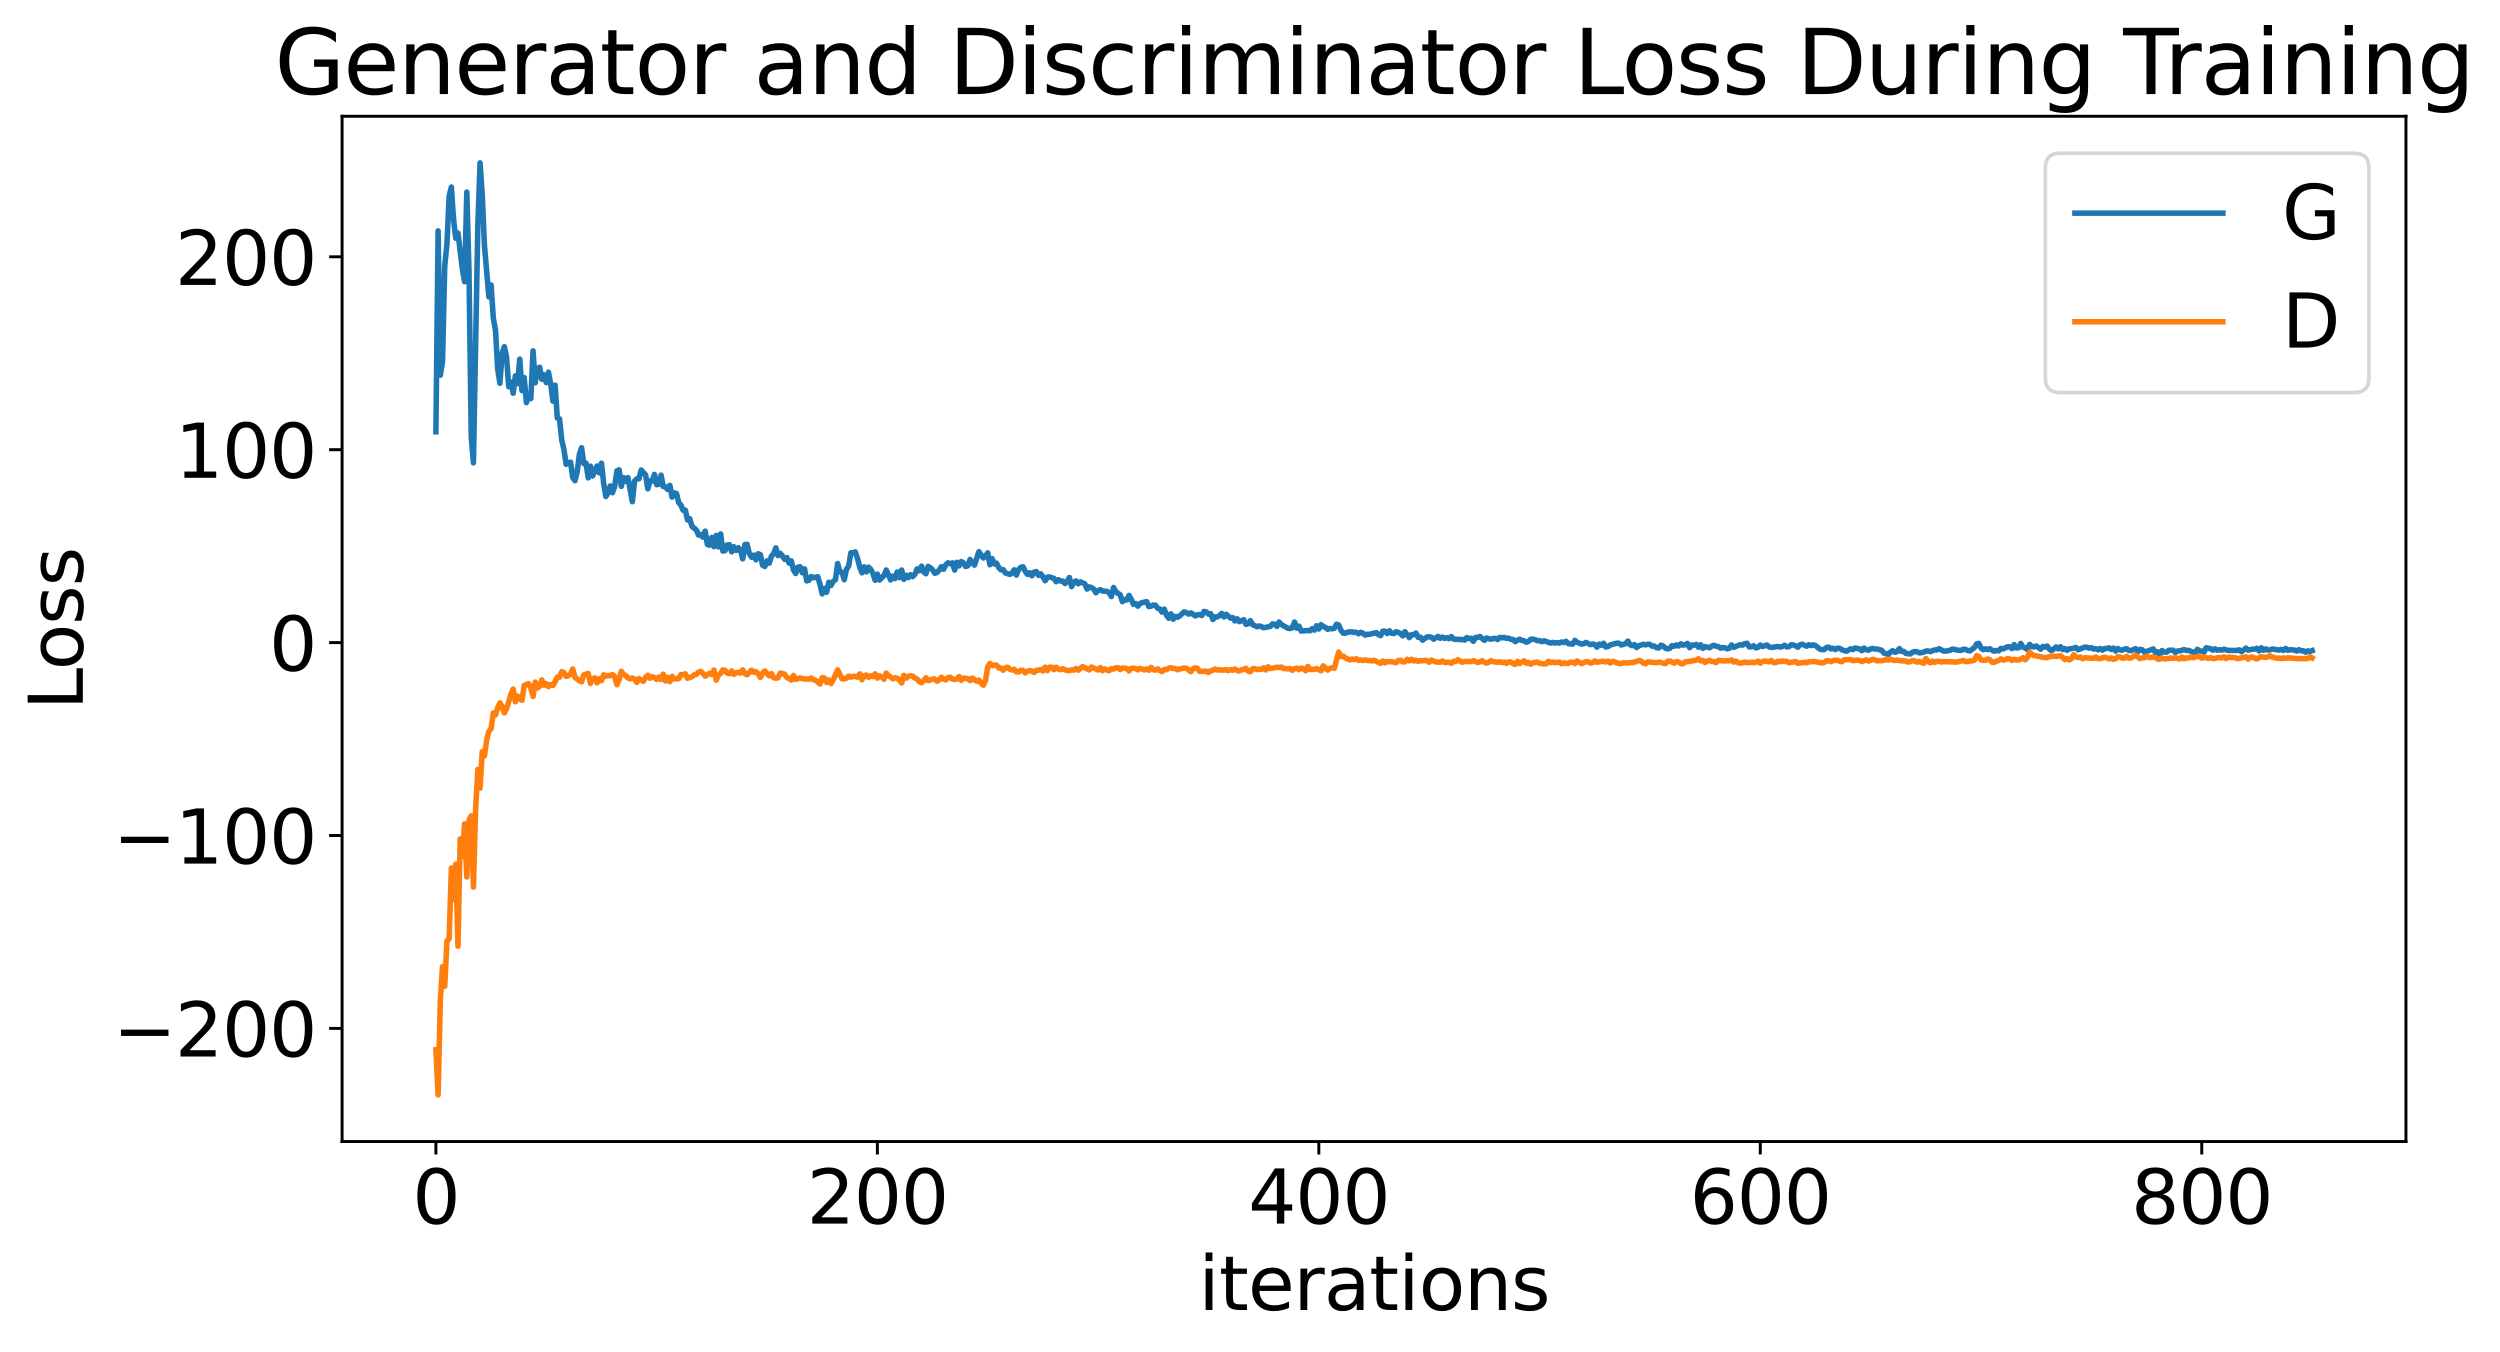 <?xml version="1.0" encoding="utf-8" standalone="no"?>
<!DOCTYPE svg PUBLIC "-//W3C//DTD SVG 1.1//EN"
  "http://www.w3.org/Graphics/SVG/1.1/DTD/svg11.dtd">
<svg xmlns:xlink="http://www.w3.org/1999/xlink" width="675.923pt" height="365.549pt" viewBox="0 0 675.923 365.549" xmlns="http://www.w3.org/2000/svg" version="1.1">
 <defs>
  <style type="text/css">*{stroke-linejoin: round; stroke-linecap: butt}</style>
 </defs>
 <g id="figure_1">
  <g id="patch_1">
   <path d="M 0 365.549 
L 675.923 365.549 
L 675.923 -0 
L 0 -0 
z
" style="fill: #ffffff"/>
  </g>
  <g id="axes_1">
   <g id="patch_2">
    <path d="M 92.491 308.636 
L 650.491 308.636 
L 650.491 31.436 
L 92.491 31.436 
z
" style="fill: #ffffff"/>
   </g>
   <g id="matplotlib.axis_1">
    <g id="xtick_1">
     <g id="line2d_1">
      <defs>
       <path id="mbbc2bc577b" d="M 0 0 
L 0 3.5 
" style="stroke: #000000; stroke-width: 0.8"/>
      </defs>
      <g>
       <use xlink:href="#mbbc2bc577b" x="117.854" y="308.636" style="stroke: #000000; stroke-width: 0.8"/>
      </g>
     </g>
     <g id="text_1">
      <!-- 0 -->
      <g transform="translate(111.492 330.833) scale(0.2 -0.2)">
       <defs>
        <path id="DejaVuSans-30" d="M 2034 4250 
Q 1547 4250 1301 3770 
Q 1056 3291 1056 2328 
Q 1056 1369 1301 889 
Q 1547 409 2034 409 
Q 2525 409 2770 889 
Q 3016 1369 3016 2328 
Q 3016 3291 2770 3770 
Q 2525 4250 2034 4250 
z
M 2034 4750 
Q 2819 4750 3233 4129 
Q 3647 3509 3647 2328 
Q 3647 1150 3233 529 
Q 2819 -91 2034 -91 
Q 1250 -91 836 529 
Q 422 1150 422 2328 
Q 422 3509 836 4129 
Q 1250 4750 2034 4750 
z
" transform="scale(0.016)"/>
       </defs>
       <use xlink:href="#DejaVuSans-30"/>
      </g>
     </g>
    </g>
    <g id="xtick_2">
     <g id="line2d_2">
      <g>
       <use xlink:href="#mbbc2bc577b" x="237.213" y="308.636" style="stroke: #000000; stroke-width: 0.8"/>
      </g>
     </g>
     <g id="text_2">
      <!-- 200 -->
      <g transform="translate(218.125 330.833) scale(0.2 -0.2)">
       <defs>
        <path id="DejaVuSans-32" d="M 1228 531 
L 3431 531 
L 3431 0 
L 469 0 
L 469 531 
Q 828 903 1448 1529 
Q 2069 2156 2228 2338 
Q 2531 2678 2651 2914 
Q 2772 3150 2772 3378 
Q 2772 3750 2511 3984 
Q 2250 4219 1831 4219 
Q 1534 4219 1204 4116 
Q 875 4013 500 3803 
L 500 4441 
Q 881 4594 1212 4672 
Q 1544 4750 1819 4750 
Q 2544 4750 2975 4387 
Q 3406 4025 3406 3419 
Q 3406 3131 3298 2873 
Q 3191 2616 2906 2266 
Q 2828 2175 2409 1742 
Q 1991 1309 1228 531 
z
" transform="scale(0.016)"/>
       </defs>
       <use xlink:href="#DejaVuSans-32"/>
       <use xlink:href="#DejaVuSans-30" x="63.623"/>
       <use xlink:href="#DejaVuSans-30" x="127.246"/>
      </g>
     </g>
    </g>
    <g id="xtick_3">
     <g id="line2d_3">
      <g>
       <use xlink:href="#mbbc2bc577b" x="356.571" y="308.636" style="stroke: #000000; stroke-width: 0.8"/>
      </g>
     </g>
     <g id="text_3">
      <!-- 400 -->
      <g transform="translate(337.483 330.833) scale(0.2 -0.2)">
       <defs>
        <path id="DejaVuSans-34" d="M 2419 4116 
L 825 1625 
L 2419 1625 
L 2419 4116 
z
M 2253 4666 
L 3047 4666 
L 3047 1625 
L 3713 1625 
L 3713 1100 
L 3047 1100 
L 3047 0 
L 2419 0 
L 2419 1100 
L 313 1100 
L 313 1709 
L 2253 4666 
z
" transform="scale(0.016)"/>
       </defs>
       <use xlink:href="#DejaVuSans-34"/>
       <use xlink:href="#DejaVuSans-30" x="63.623"/>
       <use xlink:href="#DejaVuSans-30" x="127.246"/>
      </g>
     </g>
    </g>
    <g id="xtick_4">
     <g id="line2d_4">
      <g>
       <use xlink:href="#mbbc2bc577b" x="475.929" y="308.636" style="stroke: #000000; stroke-width: 0.8"/>
      </g>
     </g>
     <g id="text_4">
      <!-- 600 -->
      <g transform="translate(456.842 330.833) scale(0.2 -0.2)">
       <defs>
        <path id="DejaVuSans-36" d="M 2113 2584 
Q 1688 2584 1439 2293 
Q 1191 2003 1191 1497 
Q 1191 994 1439 701 
Q 1688 409 2113 409 
Q 2538 409 2786 701 
Q 3034 994 3034 1497 
Q 3034 2003 2786 2293 
Q 2538 2584 2113 2584 
z
M 3366 4563 
L 3366 3988 
Q 3128 4100 2886 4159 
Q 2644 4219 2406 4219 
Q 1781 4219 1451 3797 
Q 1122 3375 1075 2522 
Q 1259 2794 1537 2939 
Q 1816 3084 2150 3084 
Q 2853 3084 3261 2657 
Q 3669 2231 3669 1497 
Q 3669 778 3244 343 
Q 2819 -91 2113 -91 
Q 1303 -91 875 529 
Q 447 1150 447 2328 
Q 447 3434 972 4092 
Q 1497 4750 2381 4750 
Q 2619 4750 2861 4703 
Q 3103 4656 3366 4563 
z
" transform="scale(0.016)"/>
       </defs>
       <use xlink:href="#DejaVuSans-36"/>
       <use xlink:href="#DejaVuSans-30" x="63.623"/>
       <use xlink:href="#DejaVuSans-30" x="127.246"/>
      </g>
     </g>
    </g>
    <g id="xtick_5">
     <g id="line2d_5">
      <g>
       <use xlink:href="#mbbc2bc577b" x="595.287" y="308.636" style="stroke: #000000; stroke-width: 0.8"/>
      </g>
     </g>
     <g id="text_5">
      <!-- 800 -->
      <g transform="translate(576.2 330.833) scale(0.2 -0.2)">
       <defs>
        <path id="DejaVuSans-38" d="M 2034 2216 
Q 1584 2216 1326 1975 
Q 1069 1734 1069 1313 
Q 1069 891 1326 650 
Q 1584 409 2034 409 
Q 2484 409 2743 651 
Q 3003 894 3003 1313 
Q 3003 1734 2745 1975 
Q 2488 2216 2034 2216 
z
M 1403 2484 
Q 997 2584 770 2862 
Q 544 3141 544 3541 
Q 544 4100 942 4425 
Q 1341 4750 2034 4750 
Q 2731 4750 3128 4425 
Q 3525 4100 3525 3541 
Q 3525 3141 3298 2862 
Q 3072 2584 2669 2484 
Q 3125 2378 3379 2068 
Q 3634 1759 3634 1313 
Q 3634 634 3220 271 
Q 2806 -91 2034 -91 
Q 1263 -91 848 271 
Q 434 634 434 1313 
Q 434 1759 690 2068 
Q 947 2378 1403 2484 
z
M 1172 3481 
Q 1172 3119 1398 2916 
Q 1625 2713 2034 2713 
Q 2441 2713 2670 2916 
Q 2900 3119 2900 3481 
Q 2900 3844 2670 4047 
Q 2441 4250 2034 4250 
Q 1625 4250 1398 4047 
Q 1172 3844 1172 3481 
z
" transform="scale(0.016)"/>
       </defs>
       <use xlink:href="#DejaVuSans-38"/>
       <use xlink:href="#DejaVuSans-30" x="63.623"/>
       <use xlink:href="#DejaVuSans-30" x="127.246"/>
      </g>
     </g>
    </g>
    <g id="text_6">
     <!-- iterations -->
     <g transform="translate(324.036 354.189) scale(0.2 -0.2)">
      <defs>
       <path id="DejaVuSans-69" d="M 603 3500 
L 1178 3500 
L 1178 0 
L 603 0 
L 603 3500 
z
M 603 4863 
L 1178 4863 
L 1178 4134 
L 603 4134 
L 603 4863 
z
" transform="scale(0.016)"/>
       <path id="DejaVuSans-74" d="M 1172 4494 
L 1172 3500 
L 2356 3500 
L 2356 3053 
L 1172 3053 
L 1172 1153 
Q 1172 725 1289 603 
Q 1406 481 1766 481 
L 2356 481 
L 2356 0 
L 1766 0 
Q 1100 0 847 248 
Q 594 497 594 1153 
L 594 3053 
L 172 3053 
L 172 3500 
L 594 3500 
L 594 4494 
L 1172 4494 
z
" transform="scale(0.016)"/>
       <path id="DejaVuSans-65" d="M 3597 1894 
L 3597 1613 
L 953 1613 
Q 991 1019 1311 708 
Q 1631 397 2203 397 
Q 2534 397 2845 478 
Q 3156 559 3463 722 
L 3463 178 
Q 3153 47 2828 -22 
Q 2503 -91 2169 -91 
Q 1331 -91 842 396 
Q 353 884 353 1716 
Q 353 2575 817 3079 
Q 1281 3584 2069 3584 
Q 2775 3584 3186 3129 
Q 3597 2675 3597 1894 
z
M 3022 2063 
Q 3016 2534 2758 2815 
Q 2500 3097 2075 3097 
Q 1594 3097 1305 2825 
Q 1016 2553 972 2059 
L 3022 2063 
z
" transform="scale(0.016)"/>
       <path id="DejaVuSans-72" d="M 2631 2963 
Q 2534 3019 2420 3045 
Q 2306 3072 2169 3072 
Q 1681 3072 1420 2755 
Q 1159 2438 1159 1844 
L 1159 0 
L 581 0 
L 581 3500 
L 1159 3500 
L 1159 2956 
Q 1341 3275 1631 3429 
Q 1922 3584 2338 3584 
Q 2397 3584 2469 3576 
Q 2541 3569 2628 3553 
L 2631 2963 
z
" transform="scale(0.016)"/>
       <path id="DejaVuSans-61" d="M 2194 1759 
Q 1497 1759 1228 1600 
Q 959 1441 959 1056 
Q 959 750 1161 570 
Q 1363 391 1709 391 
Q 2188 391 2477 730 
Q 2766 1069 2766 1631 
L 2766 1759 
L 2194 1759 
z
M 3341 1997 
L 3341 0 
L 2766 0 
L 2766 531 
Q 2569 213 2275 61 
Q 1981 -91 1556 -91 
Q 1019 -91 701 211 
Q 384 513 384 1019 
Q 384 1609 779 1909 
Q 1175 2209 1959 2209 
L 2766 2209 
L 2766 2266 
Q 2766 2663 2505 2880 
Q 2244 3097 1772 3097 
Q 1472 3097 1187 3025 
Q 903 2953 641 2809 
L 641 3341 
Q 956 3463 1253 3523 
Q 1550 3584 1831 3584 
Q 2591 3584 2966 3190 
Q 3341 2797 3341 1997 
z
" transform="scale(0.016)"/>
       <path id="DejaVuSans-6f" d="M 1959 3097 
Q 1497 3097 1228 2736 
Q 959 2375 959 1747 
Q 959 1119 1226 758 
Q 1494 397 1959 397 
Q 2419 397 2687 759 
Q 2956 1122 2956 1747 
Q 2956 2369 2687 2733 
Q 2419 3097 1959 3097 
z
M 1959 3584 
Q 2709 3584 3137 3096 
Q 3566 2609 3566 1747 
Q 3566 888 3137 398 
Q 2709 -91 1959 -91 
Q 1206 -91 779 398 
Q 353 888 353 1747 
Q 353 2609 779 3096 
Q 1206 3584 1959 3584 
z
" transform="scale(0.016)"/>
       <path id="DejaVuSans-6e" d="M 3513 2113 
L 3513 0 
L 2938 0 
L 2938 2094 
Q 2938 2591 2744 2837 
Q 2550 3084 2163 3084 
Q 1697 3084 1428 2787 
Q 1159 2491 1159 1978 
L 1159 0 
L 581 0 
L 581 3500 
L 1159 3500 
L 1159 2956 
Q 1366 3272 1645 3428 
Q 1925 3584 2291 3584 
Q 2894 3584 3203 3211 
Q 3513 2838 3513 2113 
z
" transform="scale(0.016)"/>
       <path id="DejaVuSans-73" d="M 2834 3397 
L 2834 2853 
Q 2591 2978 2328 3040 
Q 2066 3103 1784 3103 
Q 1356 3103 1142 2972 
Q 928 2841 928 2578 
Q 928 2378 1081 2264 
Q 1234 2150 1697 2047 
L 1894 2003 
Q 2506 1872 2764 1633 
Q 3022 1394 3022 966 
Q 3022 478 2636 193 
Q 2250 -91 1575 -91 
Q 1294 -91 989 -36 
Q 684 19 347 128 
L 347 722 
Q 666 556 975 473 
Q 1284 391 1588 391 
Q 1994 391 2212 530 
Q 2431 669 2431 922 
Q 2431 1156 2273 1281 
Q 2116 1406 1581 1522 
L 1381 1569 
Q 847 1681 609 1914 
Q 372 2147 372 2553 
Q 372 3047 722 3315 
Q 1072 3584 1716 3584 
Q 2034 3584 2315 3537 
Q 2597 3491 2834 3397 
z
" transform="scale(0.016)"/>
      </defs>
      <use xlink:href="#DejaVuSans-69"/>
      <use xlink:href="#DejaVuSans-74" x="27.783"/>
      <use xlink:href="#DejaVuSans-65" x="66.992"/>
      <use xlink:href="#DejaVuSans-72" x="128.516"/>
      <use xlink:href="#DejaVuSans-61" x="169.629"/>
      <use xlink:href="#DejaVuSans-74" x="230.908"/>
      <use xlink:href="#DejaVuSans-69" x="270.117"/>
      <use xlink:href="#DejaVuSans-6f" x="297.9"/>
      <use xlink:href="#DejaVuSans-6e" x="359.082"/>
      <use xlink:href="#DejaVuSans-73" x="422.461"/>
     </g>
    </g>
   </g>
   <g id="matplotlib.axis_2">
    <g id="ytick_1">
     <g id="line2d_6">
      <defs>
       <path id="m723370c60b" d="M 0 0 
L -3.5 0 
" style="stroke: #000000; stroke-width: 0.8"/>
      </defs>
      <g>
       <use xlink:href="#m723370c60b" x="92.491" y="278.05" style="stroke: #000000; stroke-width: 0.8"/>
      </g>
     </g>
     <g id="text_7">
      <!-- −200 -->
      <g transform="translate(30.556 285.649) scale(0.2 -0.2)">
       <defs>
        <path id="DejaVuSans-2212" d="M 678 2272 
L 4684 2272 
L 4684 1741 
L 678 1741 
L 678 2272 
z
" transform="scale(0.016)"/>
       </defs>
       <use xlink:href="#DejaVuSans-2212"/>
       <use xlink:href="#DejaVuSans-32" x="83.789"/>
       <use xlink:href="#DejaVuSans-30" x="147.412"/>
       <use xlink:href="#DejaVuSans-30" x="211.035"/>
      </g>
     </g>
    </g>
    <g id="ytick_2">
     <g id="line2d_7">
      <g>
       <use xlink:href="#m723370c60b" x="92.491" y="225.896" style="stroke: #000000; stroke-width: 0.8"/>
      </g>
     </g>
     <g id="text_8">
      <!-- −100 -->
      <g transform="translate(30.556 233.494) scale(0.2 -0.2)">
       <defs>
        <path id="DejaVuSans-31" d="M 794 531 
L 1825 531 
L 1825 4091 
L 703 3866 
L 703 4441 
L 1819 4666 
L 2450 4666 
L 2450 531 
L 3481 531 
L 3481 0 
L 794 0 
L 794 531 
z
" transform="scale(0.016)"/>
       </defs>
       <use xlink:href="#DejaVuSans-2212"/>
       <use xlink:href="#DejaVuSans-31" x="83.789"/>
       <use xlink:href="#DejaVuSans-30" x="147.412"/>
       <use xlink:href="#DejaVuSans-30" x="211.035"/>
      </g>
     </g>
    </g>
    <g id="ytick_3">
     <g id="line2d_8">
      <g>
       <use xlink:href="#m723370c60b" x="92.491" y="173.741" style="stroke: #000000; stroke-width: 0.8"/>
      </g>
     </g>
     <g id="text_9">
      <!-- 0 -->
      <g transform="translate(72.766 181.34) scale(0.2 -0.2)">
       <use xlink:href="#DejaVuSans-30"/>
      </g>
     </g>
    </g>
    <g id="ytick_4">
     <g id="line2d_9">
      <g>
       <use xlink:href="#m723370c60b" x="92.491" y="121.587" style="stroke: #000000; stroke-width: 0.8"/>
      </g>
     </g>
     <g id="text_10">
      <!-- 100 -->
      <g transform="translate(47.316 129.185) scale(0.2 -0.2)">
       <use xlink:href="#DejaVuSans-31"/>
       <use xlink:href="#DejaVuSans-30" x="63.623"/>
       <use xlink:href="#DejaVuSans-30" x="127.246"/>
      </g>
     </g>
    </g>
    <g id="ytick_5">
     <g id="line2d_10">
      <g>
       <use xlink:href="#m723370c60b" x="92.491" y="69.432" style="stroke: #000000; stroke-width: 0.8"/>
      </g>
     </g>
     <g id="text_11">
      <!-- 200 -->
      <g transform="translate(47.316 77.031) scale(0.2 -0.2)">
       <use xlink:href="#DejaVuSans-32"/>
       <use xlink:href="#DejaVuSans-30" x="63.623"/>
       <use xlink:href="#DejaVuSans-30" x="127.246"/>
      </g>
     </g>
    </g>
    <g id="text_12">
     <!-- Loss -->
     <g transform="translate(22.397 191.971) rotate(-90) scale(0.2 -0.2)">
      <defs>
       <path id="DejaVuSans-4c" d="M 628 4666 
L 1259 4666 
L 1259 531 
L 3531 531 
L 3531 0 
L 628 0 
L 628 4666 
z
" transform="scale(0.016)"/>
      </defs>
      <use xlink:href="#DejaVuSans-4c"/>
      <use xlink:href="#DejaVuSans-6f" x="53.963"/>
      <use xlink:href="#DejaVuSans-73" x="115.145"/>
      <use xlink:href="#DejaVuSans-73" x="167.244"/>
     </g>
    </g>
   </g>
   <g id="line2d_11">
    <path d="M 117.854 116.73 
L 118.451 62.43 
L 119.048 101.447 
L 119.645 97.742 
L 120.241 71.891 
L 120.838 66.005 
L 121.435 53.003 
L 122.032 50.573 
L 122.629 59.283 
L 123.225 64.408 
L 123.822 63.028 
L 125.016 72.759 
L 125.613 76.157 
L 126.209 51.933 
L 126.806 73.642 
L 127.403 118.042 
L 128 125.137 
L 129.193 60.942 
L 129.79 44.036 
L 130.387 52.703 
L 130.984 66.416 
L 132.177 80.272 
L 132.774 77.047 
L 133.371 85.974 
L 133.968 89.32 
L 134.564 99.782 
L 135.161 103.63 
L 135.758 95.49 
L 136.355 93.742 
L 136.952 96.556 
L 137.548 104.57 
L 138.145 103.316 
L 138.742 106.314 
L 139.339 101.623 
L 139.936 103.726 
L 140.532 97.099 
L 141.129 105.599 
L 141.726 102.09 
L 142.323 108.847 
L 142.92 107.116 
L 143.516 107.769 
L 144.113 94.855 
L 144.71 103.51 
L 145.307 99.688 
L 145.903 99.279 
L 146.5 102.538 
L 147.097 101.345 
L 147.694 103.442 
L 148.291 100.627 
L 148.887 103.779 
L 149.484 108.446 
L 150.081 104.136 
L 150.678 113.024 
L 151.275 113.257 
L 151.871 118.953 
L 152.468 121.504 
L 153.065 125.536 
L 153.662 125.084 
L 154.259 124.976 
L 154.855 129.121 
L 155.452 129.965 
L 156.049 127.601 
L 156.646 122.813 
L 157.242 121.045 
L 157.839 125.34 
L 158.436 125.222 
L 159.033 129.2 
L 159.63 126.029 
L 160.226 128.688 
L 161.42 125.986 
L 162.017 127.842 
L 162.614 125.228 
L 163.21 130.648 
L 163.807 134.24 
L 164.404 133.266 
L 165.001 131.37 
L 165.598 133.221 
L 166.194 131.531 
L 166.791 127.304 
L 167.388 127.022 
L 167.985 131.504 
L 168.582 129.12 
L 169.178 130.156 
L 169.775 129.137 
L 170.969 135.65 
L 171.565 130.074 
L 172.162 129.476 
L 172.759 129.45 
L 173.356 127.074 
L 174.549 128.405 
L 175.146 132.156 
L 175.743 129.996 
L 176.34 130.069 
L 176.937 128.265 
L 177.533 131.05 
L 178.13 130.942 
L 178.727 128.471 
L 179.324 131.531 
L 179.921 131.612 
L 180.517 132.351 
L 181.114 131.231 
L 181.711 134.408 
L 182.308 133.26 
L 182.905 133.452 
L 183.501 135.868 
L 184.098 136.568 
L 184.695 137.965 
L 185.292 137.905 
L 185.888 140.59 
L 186.485 140.248 
L 187.082 142.32 
L 188.276 143.306 
L 188.872 144.682 
L 189.469 144.52 
L 190.066 145.241 
L 190.663 143.607 
L 191.26 147.202 
L 191.856 147.402 
L 192.453 145.313 
L 193.05 147.788 
L 193.647 144.772 
L 194.244 147.865 
L 194.84 144.355 
L 195.437 149 
L 196.034 148.864 
L 196.631 147.327 
L 197.228 147.288 
L 197.824 149.193 
L 198.421 147.831 
L 199.018 148.826 
L 199.615 148.097 
L 200.211 148.745 
L 200.808 151.093 
L 201.405 147.222 
L 202.002 147.174 
L 202.599 149.684 
L 203.195 150.67 
L 203.792 150.084 
L 204.389 151.348 
L 204.986 149.722 
L 205.583 149.971 
L 206.179 152.819 
L 206.776 153.167 
L 207.373 151.635 
L 207.97 152.261 
L 208.567 150.388 
L 209.163 149.702 
L 209.76 148.135 
L 210.357 150.23 
L 210.954 149.606 
L 211.551 150.325 
L 212.147 151.227 
L 212.744 150.755 
L 213.341 152.243 
L 213.938 151.654 
L 214.534 154.12 
L 215.131 155.049 
L 215.728 153.345 
L 216.325 153.232 
L 216.922 154.848 
L 217.518 153.801 
L 218.115 157.049 
L 218.712 156.894 
L 219.309 155.884 
L 219.906 156.207 
L 221.099 155.932 
L 221.696 157.967 
L 222.293 160.584 
L 222.89 159.109 
L 223.486 160.133 
L 224.083 157.418 
L 224.68 158.295 
L 225.277 157.179 
L 225.874 156.743 
L 226.47 152.372 
L 227.067 154.609 
L 227.664 154.733 
L 228.261 156.748 
L 228.857 153.888 
L 229.454 153.043 
L 230.051 149.447 
L 230.648 149.481 
L 231.245 149.219 
L 231.841 150.998 
L 232.438 153.308 
L 233.035 154.869 
L 233.632 153.25 
L 234.229 154.622 
L 234.825 153.342 
L 235.422 153.924 
L 236.019 155.062 
L 236.616 156.884 
L 237.213 155.222 
L 237.809 156.802 
L 239.003 155.609 
L 239.6 154.116 
L 240.197 155.313 
L 240.793 156.808 
L 241.39 155.757 
L 241.987 156.419 
L 242.584 154.642 
L 243.18 156.161 
L 243.777 154.121 
L 244.374 156.646 
L 244.971 155.53 
L 245.568 156.177 
L 246.164 155.396 
L 246.761 155.886 
L 247.358 155.26 
L 247.955 153.8 
L 248.552 154.311 
L 249.148 153.059 
L 249.745 154.648 
L 250.342 155.121 
L 250.939 153.132 
L 251.536 153.484 
L 252.132 154.046 
L 252.729 154.987 
L 253.326 154.817 
L 253.923 154.119 
L 254.52 153.203 
L 255.116 153.916 
L 255.713 152.706 
L 256.31 152.167 
L 256.907 152.402 
L 257.503 152.18 
L 258.1 154.12 
L 258.697 152.017 
L 259.294 153.004 
L 259.891 151.826 
L 260.487 152.171 
L 261.084 153.166 
L 261.681 152.959 
L 262.278 151.263 
L 262.875 152.237 
L 263.471 152.79 
L 264.665 149.16 
L 265.859 150.867 
L 266.455 150.354 
L 267.052 149.479 
L 267.649 152.677 
L 268.246 151.048 
L 268.842 152.47 
L 269.439 152.266 
L 270.036 153.463 
L 270.633 154.069 
L 271.23 154.003 
L 271.826 154.911 
L 273.02 155.294 
L 273.617 154.961 
L 274.214 154.061 
L 274.81 155.471 
L 275.407 153.969 
L 276.004 153.382 
L 276.601 153.259 
L 277.198 154.501 
L 277.794 155.292 
L 278.391 154.85 
L 278.988 155.671 
L 279.585 154.673 
L 280.182 154.526 
L 280.778 155.552 
L 281.375 155.152 
L 281.972 155.936 
L 282.569 157.01 
L 283.165 156.05 
L 283.762 155.986 
L 284.956 156.386 
L 285.553 157.272 
L 286.149 156.749 
L 286.746 157.107 
L 287.343 157.119 
L 287.94 157.762 
L 288.537 157.134 
L 289.133 156.145 
L 289.73 158.607 
L 290.327 157.443 
L 290.924 157.06 
L 291.521 157.836 
L 292.117 157.316 
L 293.311 157.854 
L 293.908 159.261 
L 294.505 158.661 
L 295.101 158.87 
L 295.698 159.239 
L 296.295 160.284 
L 296.892 159.664 
L 297.488 159.434 
L 298.085 159.79 
L 299.279 159.882 
L 299.876 160.257 
L 300.472 161.29 
L 301.069 158.839 
L 301.666 159.925 
L 302.263 160.457 
L 302.86 160.777 
L 303.456 162.659 
L 304.053 162.115 
L 304.65 162.23 
L 305.247 160.983 
L 305.844 162 
L 306.44 163.379 
L 307.037 163.182 
L 307.634 163.88 
L 308.231 163.181 
L 308.828 162.929 
L 310.021 162.673 
L 310.618 164.01 
L 311.215 163.898 
L 311.811 163.588 
L 312.408 163.629 
L 313.005 164.449 
L 313.602 164.678 
L 314.199 165.504 
L 314.795 164.693 
L 315.392 166.343 
L 315.989 167.153 
L 316.586 165.966 
L 317.183 167.414 
L 317.779 166.665 
L 318.376 166.885 
L 318.973 166.511 
L 320.167 165.435 
L 320.763 165.632 
L 321.36 166.036 
L 321.957 165.705 
L 322.554 166.05 
L 323.151 166.526 
L 323.747 166.211 
L 324.344 166.17 
L 324.941 166.419 
L 325.538 165.31 
L 326.134 165.437 
L 326.731 166.031 
L 327.328 165.914 
L 327.925 167.509 
L 328.522 166.784 
L 329.118 166.803 
L 329.715 166.42 
L 330.312 165.849 
L 330.909 166.801 
L 331.506 166.075 
L 332.699 167.123 
L 333.296 167.003 
L 333.893 167.875 
L 334.49 167.313 
L 335.086 168.064 
L 336.28 167.564 
L 336.877 168.793 
L 337.474 168.643 
L 338.07 167.816 
L 338.667 168.876 
L 339.861 169.444 
L 340.457 169.245 
L 341.054 169.408 
L 341.651 169.728 
L 343.441 169.38 
L 344.038 168.683 
L 344.635 168.772 
L 345.232 169.344 
L 345.829 168.172 
L 346.425 168.854 
L 348.216 169.872 
L 348.813 169.938 
L 349.409 169.719 
L 350.006 168.183 
L 350.603 169.845 
L 351.2 169.298 
L 351.797 170.614 
L 353.587 170.481 
L 354.184 170.526 
L 354.78 169.978 
L 355.377 170.365 
L 355.974 169.182 
L 356.571 170.062 
L 357.168 168.886 
L 357.764 169.395 
L 358.361 169.663 
L 358.958 170.145 
L 359.555 169.928 
L 360.152 170.004 
L 360.748 169.875 
L 361.345 168.776 
L 361.942 168.991 
L 362.539 170.366 
L 363.136 171.177 
L 363.732 171.202 
L 364.329 170.911 
L 365.523 170.815 
L 366.12 171.005 
L 366.716 170.949 
L 367.313 171.339 
L 367.91 170.948 
L 368.507 171.198 
L 369.103 171.715 
L 369.7 171.475 
L 370.297 171.484 
L 372.087 171.037 
L 372.684 171.609 
L 373.281 171.846 
L 373.878 170.643 
L 374.475 170.671 
L 375.071 171.286 
L 375.668 170.54 
L 376.265 171.207 
L 376.862 171.295 
L 377.459 170.806 
L 378.055 170.956 
L 378.652 171.291 
L 379.249 171.915 
L 379.846 170.798 
L 381.039 172.397 
L 381.636 171.585 
L 382.233 171.605 
L 382.83 171.167 
L 383.426 172.322 
L 384.023 172.258 
L 384.62 173.086 
L 385.814 172.21 
L 386.41 172.172 
L 387.007 172.281 
L 387.604 172.822 
L 388.798 172.079 
L 389.394 172.579 
L 389.991 172.246 
L 390.588 172.598 
L 391.185 172.411 
L 391.782 172.674 
L 392.378 172.114 
L 392.975 172.761 
L 393.572 172.901 
L 394.169 172.811 
L 394.765 172.945 
L 395.362 172.885 
L 395.959 173.068 
L 396.556 172.388 
L 397.153 172.658 
L 397.749 172.571 
L 398.346 173.385 
L 398.943 172.354 
L 399.54 172.34 
L 400.137 172.085 
L 401.33 173.137 
L 401.927 172.492 
L 403.121 172.835 
L 403.717 172.63 
L 404.314 172.593 
L 404.911 172.908 
L 405.508 172.321 
L 406.105 172.453 
L 406.701 172.33 
L 407.298 172.596 
L 407.895 172.528 
L 408.492 172.861 
L 409.088 172.896 
L 409.685 173.496 
L 410.282 173.091 
L 410.879 172.827 
L 411.476 173.14 
L 412.072 173.266 
L 412.669 173.642 
L 413.266 173.417 
L 413.863 172.834 
L 414.46 172.801 
L 415.056 172.936 
L 415.653 173.232 
L 416.25 173.198 
L 416.847 173.482 
L 417.444 173.24 
L 419.234 173.864 
L 419.831 173.679 
L 420.428 173.868 
L 421.024 173.729 
L 421.621 173.863 
L 422.218 173.579 
L 422.815 173.718 
L 423.411 173.393 
L 424.008 174.005 
L 425.202 174.147 
L 425.799 173.145 
L 426.395 173.671 
L 427.589 174.145 
L 428.186 174.02 
L 428.783 173.687 
L 429.976 174.288 
L 430.573 174.129 
L 431.17 174.243 
L 431.767 174.971 
L 432.363 174.149 
L 432.96 174.472 
L 433.557 173.912 
L 434.154 174.93 
L 434.751 174.81 
L 435.347 174.38 
L 437.138 173.893 
L 437.734 173.937 
L 438.331 174.382 
L 439.525 174.032 
L 440.122 173.335 
L 440.718 174.325 
L 441.315 174.571 
L 441.912 174.284 
L 442.509 175.075 
L 443.106 174.592 
L 444.299 174.201 
L 444.896 174.357 
L 445.493 174.18 
L 446.09 174.241 
L 446.686 174.705 
L 447.283 174.679 
L 447.88 175.121 
L 448.477 175.179 
L 449.074 174.431 
L 449.67 174.649 
L 450.267 175.257 
L 450.864 175.436 
L 451.461 175.288 
L 452.057 174.562 
L 452.654 174.724 
L 453.251 174.37 
L 453.848 174.653 
L 454.445 174.068 
L 455.041 174.415 
L 455.638 174.314 
L 456.235 173.964 
L 456.832 175.091 
L 457.429 174.4 
L 458.025 174.447 
L 458.622 174.234 
L 459.219 174.976 
L 459.816 174.326 
L 460.413 175.3 
L 461.009 174.829 
L 462.203 175.128 
L 462.8 174.705 
L 463.397 174.462 
L 463.993 174.73 
L 464.59 174.813 
L 465.187 175.237 
L 465.784 175.076 
L 466.38 175.141 
L 466.977 175.424 
L 467.574 175.255 
L 468.171 174.372 
L 468.768 175.023 
L 469.961 174.5 
L 470.558 174.297 
L 471.155 174.415 
L 471.752 174.012 
L 472.348 173.923 
L 472.945 174.914 
L 473.542 174.885 
L 474.139 174.595 
L 474.736 175.164 
L 475.332 174.999 
L 475.929 174.408 
L 476.526 174.791 
L 477.72 174.398 
L 478.316 174.925 
L 478.913 175.056 
L 480.703 174.801 
L 481.3 174.937 
L 481.897 174.81 
L 482.494 174.462 
L 483.091 174.9 
L 483.687 174.84 
L 484.284 174.328 
L 484.881 174.398 
L 485.478 174.618 
L 486.075 174.995 
L 486.671 174.347 
L 487.268 174.18 
L 488.462 174.718 
L 489.059 174.316 
L 489.655 174.536 
L 490.252 174.371 
L 490.849 174.538 
L 492.042 175.518 
L 492.639 175.645 
L 493.236 175.612 
L 493.833 175.052 
L 494.43 174.975 
L 495.026 175.427 
L 495.623 175.272 
L 496.22 175.617 
L 496.817 175.248 
L 497.414 175.295 
L 498.01 175.679 
L 499.204 176.078 
L 500.398 175.413 
L 500.994 175.624 
L 501.591 175.198 
L 502.785 175.446 
L 503.382 175.928 
L 503.978 175.219 
L 504.575 175.687 
L 505.172 175.795 
L 505.769 175.437 
L 506.365 175.329 
L 506.962 175.467 
L 507.559 175.486 
L 508.753 175.826 
L 509.349 176.583 
L 510.543 176.896 
L 511.14 176.305 
L 511.737 175.912 
L 512.333 176.351 
L 512.93 176.182 
L 513.527 175.35 
L 514.124 176.114 
L 514.721 176.114 
L 515.317 176.673 
L 516.511 176.795 
L 517.108 176.325 
L 517.705 176.152 
L 518.301 176.214 
L 518.898 176.505 
L 519.495 176.473 
L 520.092 176.315 
L 520.688 176.027 
L 521.285 175.988 
L 521.882 176.178 
L 523.076 175.707 
L 523.672 175.724 
L 524.269 175.383 
L 525.463 176.011 
L 526.06 176.042 
L 527.253 175.816 
L 527.85 175.497 
L 528.447 175.554 
L 529.044 175.759 
L 530.237 175.844 
L 530.834 175.513 
L 531.431 175.602 
L 532.028 175.866 
L 532.624 175.971 
L 533.818 175.09 
L 534.415 174.098 
L 535.011 173.961 
L 535.608 175.204 
L 536.205 175.656 
L 536.802 175.423 
L 537.399 175.632 
L 537.995 175.4 
L 538.592 175.805 
L 539.189 176.052 
L 539.786 175.854 
L 540.383 175.971 
L 540.979 175.321 
L 541.576 175.442 
L 542.77 174.876 
L 543.367 174.87 
L 543.963 175.364 
L 544.56 174.282 
L 545.157 175.18 
L 545.754 175.132 
L 546.351 173.969 
L 546.947 174.975 
L 547.544 175.186 
L 548.141 175.592 
L 548.738 174.224 
L 549.334 174.801 
L 549.931 174.913 
L 550.528 174.656 
L 551.722 175.516 
L 552.318 174.805 
L 552.915 174.947 
L 553.512 174.674 
L 554.109 175.576 
L 554.706 175.911 
L 555.899 174.921 
L 556.496 175.439 
L 557.093 174.862 
L 557.69 175.643 
L 558.286 175.346 
L 558.883 175.822 
L 559.48 175.426 
L 560.674 175.266 
L 561.27 175.036 
L 561.867 175.682 
L 563.657 174.957 
L 564.254 175.009 
L 564.851 175.237 
L 565.448 175.091 
L 566.045 175.477 
L 566.641 175.388 
L 567.238 175.687 
L 567.835 175.335 
L 568.432 175.784 
L 569.029 175.347 
L 569.625 175.324 
L 570.222 175.16 
L 570.819 175.583 
L 571.416 175.229 
L 572.013 176.03 
L 572.609 175.341 
L 573.206 175.749 
L 573.803 175.76 
L 574.4 175.503 
L 574.997 175.409 
L 575.593 175.854 
L 576.19 175.921 
L 577.384 175.379 
L 577.98 176.221 
L 578.577 175.558 
L 579.174 175.672 
L 579.771 176.332 
L 581.561 175.693 
L 582.158 175.452 
L 582.755 176.452 
L 583.352 176.217 
L 583.948 176.977 
L 584.545 175.887 
L 585.142 176.257 
L 585.739 176.363 
L 586.336 175.833 
L 587.529 175.793 
L 588.126 176.41 
L 588.723 176.011 
L 589.32 175.973 
L 590.513 175.636 
L 591.11 175.868 
L 591.707 175.843 
L 592.9 176.308 
L 593.497 176.531 
L 594.094 175.556 
L 594.691 176.013 
L 595.287 176.017 
L 595.884 176.345 
L 596.481 175.14 
L 597.675 175.377 
L 598.271 175.783 
L 598.868 175.423 
L 599.465 175.801 
L 600.062 175.669 
L 600.659 175.789 
L 601.255 175.528 
L 602.449 175.858 
L 604.836 175.854 
L 605.433 175.697 
L 606.03 176.201 
L 607.223 175.238 
L 607.82 175.776 
L 609.014 175.513 
L 609.61 175.514 
L 610.207 175.285 
L 610.804 175.989 
L 611.401 175.157 
L 611.998 175.828 
L 612.594 175.453 
L 613.191 175.768 
L 613.788 175.675 
L 614.385 175.469 
L 616.175 175.773 
L 616.772 175.579 
L 617.369 175.86 
L 617.965 175.333 
L 618.562 175.83 
L 619.159 175.658 
L 620.353 175.757 
L 620.949 176.02 
L 621.546 175.659 
L 622.143 175.961 
L 622.74 175.953 
L 623.337 176.321 
L 623.933 175.985 
L 624.53 176.126 
L 625.127 175.914 
L 625.127 175.914 
" clip-path="url(#pdd12365832)" style="fill: none; stroke: #1f77b4; stroke-width: 1.5; stroke-linecap: square"/>
   </g>
   <g id="line2d_12">
    <path d="M 117.854 283.818 
L 118.451 296.036 
L 119.048 270.617 
L 119.645 261.343 
L 120.241 266.676 
L 120.838 254.399 
L 121.435 253.785 
L 122.032 234.719 
L 122.629 243.174 
L 123.225 233.623 
L 123.822 255.831 
L 124.419 226.82 
L 125.016 231.623 
L 125.613 222.755 
L 126.209 237.09 
L 126.806 221.8 
L 127.403 220.581 
L 128 239.851 
L 128.597 218.691 
L 129.193 208.013 
L 129.79 213.078 
L 130.387 203.21 
L 130.984 204.367 
L 131.58 200.128 
L 132.177 197.699 
L 132.774 197.01 
L 133.371 192.779 
L 133.968 193.284 
L 134.564 191.368 
L 135.161 190.032 
L 135.758 190.98 
L 136.355 192.755 
L 136.952 191.632 
L 138.145 187.702 
L 138.742 186.32 
L 139.339 189.75 
L 139.936 188.199 
L 140.532 189 
L 141.129 189.321 
L 141.726 185.316 
L 142.92 184.836 
L 143.516 185.98 
L 144.113 188.293 
L 144.71 184.414 
L 145.307 186.018 
L 145.903 185.564 
L 146.5 183.829 
L 147.097 185.264 
L 147.694 184.827 
L 148.291 185.642 
L 148.887 185.082 
L 149.484 185.318 
L 150.081 184.356 
L 150.678 183.054 
L 151.275 183.092 
L 151.871 181.621 
L 152.468 181.839 
L 153.065 182.87 
L 153.662 182.691 
L 154.259 182.281 
L 154.855 180.87 
L 155.452 183.116 
L 156.646 184.052 
L 157.242 184.349 
L 157.839 182.465 
L 159.033 182.094 
L 159.63 184.793 
L 160.226 183.635 
L 160.823 183.262 
L 161.42 184.625 
L 162.017 183.488 
L 162.614 184.046 
L 163.21 182.432 
L 163.807 182.812 
L 164.404 182.662 
L 165.001 182.71 
L 165.598 182.39 
L 166.194 182.934 
L 166.791 185.114 
L 167.388 183.825 
L 167.985 181.512 
L 168.582 182.332 
L 169.178 182.658 
L 169.775 183.311 
L 170.372 183.531 
L 170.969 183.308 
L 171.565 183.621 
L 172.162 184.483 
L 172.759 183.452 
L 173.953 184.197 
L 174.549 183.121 
L 175.146 182.571 
L 175.743 183.384 
L 176.34 182.948 
L 176.937 183.167 
L 177.533 183.694 
L 178.13 183.058 
L 178.727 183.707 
L 179.324 182.282 
L 179.921 184.111 
L 180.517 183.132 
L 181.114 184.305 
L 181.711 182.88 
L 182.308 183.55 
L 183.501 183.501 
L 184.098 182.389 
L 184.695 182.418 
L 185.292 182.173 
L 185.888 183.391 
L 187.082 182.94 
L 187.679 182.46 
L 188.276 182.325 
L 188.872 181.725 
L 189.469 181.502 
L 190.066 182.065 
L 190.663 182.8 
L 191.856 182.043 
L 192.453 182.334 
L 193.05 181.16 
L 193.647 183.896 
L 194.244 182.55 
L 194.84 182.064 
L 195.437 181.125 
L 196.034 181.239 
L 196.631 182.005 
L 197.228 182.161 
L 197.824 181.415 
L 198.421 182.304 
L 199.018 181.874 
L 199.615 181.798 
L 200.211 181.982 
L 200.808 181.109 
L 201.405 182.125 
L 202.002 182.441 
L 203.195 181.188 
L 203.792 181.751 
L 204.389 181.584 
L 204.986 182.175 
L 205.583 183.16 
L 206.179 182.023 
L 206.776 181.401 
L 207.97 182.736 
L 208.567 182.132 
L 209.163 183.201 
L 209.76 183.391 
L 210.357 183.243 
L 210.954 181.992 
L 212.147 182.274 
L 212.744 183.179 
L 213.341 183.429 
L 213.938 183.886 
L 214.534 182.609 
L 215.131 183.712 
L 216.325 183.278 
L 216.922 183.511 
L 218.712 183.633 
L 219.309 183.3 
L 219.906 183.784 
L 220.502 183.91 
L 221.696 184.929 
L 222.293 183.203 
L 222.89 183.315 
L 223.486 184.512 
L 224.083 183.83 
L 224.68 184.83 
L 225.277 183.796 
L 226.47 181.114 
L 227.664 183.512 
L 228.261 183.578 
L 228.857 183.327 
L 229.454 182.787 
L 230.051 183.102 
L 230.648 182.86 
L 231.245 182.897 
L 231.841 183.097 
L 232.438 182.192 
L 233.035 183.797 
L 233.632 182.708 
L 234.229 182.506 
L 234.825 183.115 
L 235.422 182.719 
L 236.019 182.923 
L 236.616 182.184 
L 237.213 183.354 
L 237.809 182.745 
L 238.406 183.012 
L 239.003 183.685 
L 239.6 181.988 
L 240.197 182.614 
L 241.39 183.524 
L 241.987 183.242 
L 242.584 183.384 
L 243.18 183.857 
L 243.777 184.649 
L 244.374 182.602 
L 244.971 183.351 
L 245.568 182.882 
L 246.164 182.7 
L 246.761 182.807 
L 247.358 183.29 
L 247.955 183.603 
L 248.552 184.277 
L 249.148 184.605 
L 249.745 184.052 
L 250.342 183.244 
L 250.939 184.052 
L 252.132 183.603 
L 252.729 183.576 
L 253.326 184.191 
L 253.923 183.847 
L 254.52 183.112 
L 255.116 183.575 
L 255.713 183.827 
L 256.31 183.217 
L 256.907 183.101 
L 257.503 183.62 
L 258.1 183.713 
L 258.697 183.597 
L 259.294 182.929 
L 259.891 183.97 
L 260.487 183.33 
L 261.681 183.487 
L 262.278 184.026 
L 262.875 183.355 
L 264.068 184.173 
L 264.665 183.893 
L 265.262 184.721 
L 265.859 185.25 
L 266.455 183.991 
L 267.052 180.265 
L 267.649 179.38 
L 268.246 179.98 
L 268.842 179.808 
L 269.439 179.832 
L 270.036 180.598 
L 270.633 180.609 
L 271.23 181.205 
L 271.826 180.572 
L 272.423 180.39 
L 273.02 180.928 
L 273.617 181.16 
L 274.214 180.957 
L 274.81 181.659 
L 275.407 181.66 
L 276.004 181.208 
L 276.601 181.268 
L 277.198 181.946 
L 277.794 181.462 
L 278.391 181.328 
L 278.988 181.406 
L 279.585 181.83 
L 280.182 181.243 
L 280.778 181.199 
L 281.375 181.023 
L 281.972 181.396 
L 282.569 180.381 
L 283.165 181.313 
L 283.762 180.377 
L 284.359 180.395 
L 284.956 181.042 
L 285.553 180.401 
L 286.149 180.904 
L 286.746 181.081 
L 287.343 180.791 
L 288.537 181.338 
L 289.133 181.292 
L 289.73 181.127 
L 290.327 181.168 
L 290.924 180.728 
L 291.521 181.204 
L 292.714 180.211 
L 294.505 181.131 
L 295.101 180.357 
L 296.892 181.131 
L 297.488 180.487 
L 298.085 181.317 
L 298.682 180.843 
L 299.279 181.182 
L 299.876 181.339 
L 300.472 180.785 
L 301.069 180.901 
L 301.666 180.548 
L 302.263 180.538 
L 302.86 181.045 
L 303.456 180.596 
L 304.65 180.739 
L 305.247 181.394 
L 305.844 180.752 
L 306.44 180.658 
L 307.037 180.738 
L 307.634 181.107 
L 308.231 180.713 
L 309.424 181.124 
L 310.021 180.844 
L 310.618 181.22 
L 311.215 180.446 
L 311.811 181.069 
L 312.408 181.179 
L 313.005 180.838 
L 313.602 181.3 
L 314.199 181.567 
L 314.795 181.013 
L 315.392 181.076 
L 315.989 180.667 
L 316.586 180.523 
L 317.183 180.756 
L 317.779 180.733 
L 318.376 181.095 
L 318.973 180.851 
L 320.167 180.631 
L 320.763 180.665 
L 321.957 181.598 
L 322.554 180.864 
L 323.151 180.569 
L 323.747 180.707 
L 324.344 181.512 
L 326.134 181.481 
L 326.731 181.815 
L 327.328 181.334 
L 327.925 181.233 
L 328.522 180.895 
L 329.118 181.153 
L 329.715 181.111 
L 330.909 181.19 
L 331.506 181.018 
L 332.102 181.323 
L 332.699 181.041 
L 333.296 181.211 
L 333.893 180.891 
L 334.49 181.268 
L 335.086 181.388 
L 335.683 181.082 
L 336.28 181.038 
L 336.877 180.684 
L 337.474 181.453 
L 338.07 181.601 
L 338.667 180.824 
L 339.264 180.767 
L 339.861 181.045 
L 340.457 180.946 
L 341.054 180.981 
L 341.651 180.566 
L 342.248 181.13 
L 342.845 180.276 
L 343.441 180.747 
L 344.635 180.557 
L 345.232 180.363 
L 345.829 180.497 
L 346.425 180.354 
L 347.022 180.751 
L 347.619 180.748 
L 348.216 180.874 
L 348.813 180.737 
L 349.409 181.217 
L 350.006 180.804 
L 350.603 180.654 
L 351.2 181.057 
L 351.797 180.653 
L 352.393 180.766 
L 352.99 181.346 
L 353.587 180.196 
L 354.184 180.998 
L 355.377 180.977 
L 355.974 180.774 
L 357.168 181.364 
L 357.764 180.015 
L 358.958 181.177 
L 359.555 180.722 
L 360.152 180.501 
L 360.748 180.702 
L 361.942 176.307 
L 362.539 177.512 
L 363.136 177.385 
L 363.732 177.853 
L 364.926 178.434 
L 365.523 178.182 
L 366.12 178.339 
L 366.716 178.112 
L 367.313 178.554 
L 367.91 178.428 
L 368.507 178.581 
L 369.103 178.411 
L 369.7 178.595 
L 370.297 178.583 
L 370.894 178.705 
L 371.491 178.525 
L 373.281 179.34 
L 373.878 178.721 
L 374.475 179.195 
L 375.071 178.863 
L 376.265 178.905 
L 377.459 179.18 
L 378.055 178.598 
L 378.652 178.5 
L 379.249 178.959 
L 379.846 178.914 
L 380.442 178.259 
L 381.039 178.663 
L 381.636 178.255 
L 382.233 178.707 
L 382.83 178.493 
L 383.426 178.804 
L 384.023 178.574 
L 384.62 178.67 
L 385.217 178.527 
L 385.814 178.608 
L 386.41 179.052 
L 387.007 178.471 
L 388.201 178.956 
L 389.394 179.056 
L 389.991 178.723 
L 390.588 179.108 
L 391.782 179.04 
L 392.378 179.339 
L 392.975 178.821 
L 393.572 178.829 
L 394.169 178.372 
L 395.362 179.071 
L 395.959 178.823 
L 397.749 178.855 
L 398.346 178.639 
L 399.54 179.103 
L 400.137 178.935 
L 400.733 178.629 
L 401.33 179.07 
L 401.927 179.278 
L 402.524 179.042 
L 403.121 178.641 
L 403.717 178.912 
L 404.911 179.066 
L 405.508 178.941 
L 406.105 179.15 
L 406.701 179.023 
L 407.298 179.363 
L 407.895 178.954 
L 408.492 178.993 
L 409.088 179.443 
L 409.685 179.645 
L 410.282 178.807 
L 410.879 179.401 
L 412.072 178.679 
L 412.669 179.349 
L 413.266 179.116 
L 413.863 179.583 
L 414.46 179.197 
L 415.653 178.991 
L 416.25 179.357 
L 417.444 179.506 
L 418.04 179.485 
L 418.637 178.781 
L 419.234 179.151 
L 419.831 179.014 
L 420.428 179.135 
L 421.621 179.042 
L 422.218 179.472 
L 422.815 179.22 
L 423.411 179.364 
L 424.008 179.358 
L 424.605 179.005 
L 425.202 179.015 
L 425.799 179.398 
L 426.395 178.693 
L 427.589 179.42 
L 428.783 178.89 
L 429.379 178.93 
L 429.976 179.25 
L 430.573 179.17 
L 431.17 178.71 
L 431.767 179.049 
L 432.96 178.838 
L 433.557 178.798 
L 434.154 178.967 
L 434.751 178.739 
L 435.347 179.272 
L 435.944 178.828 
L 436.541 178.895 
L 437.138 179.253 
L 438.331 179.44 
L 438.928 179.186 
L 440.122 179.266 
L 440.718 179.093 
L 441.315 179.165 
L 441.912 178.956 
L 442.509 178.882 
L 443.106 178.565 
L 443.702 178.696 
L 444.299 179.29 
L 444.896 179.438 
L 445.493 178.95 
L 447.88 179.196 
L 448.477 179.007 
L 450.267 179.428 
L 450.864 178.796 
L 451.461 178.694 
L 452.654 179.311 
L 453.251 178.857 
L 453.848 178.976 
L 454.445 179.434 
L 455.041 179.442 
L 455.638 178.945 
L 456.832 178.815 
L 458.622 178.478 
L 459.219 178.114 
L 459.816 178.65 
L 460.413 178.578 
L 461.009 179.116 
L 461.606 178.743 
L 462.203 178.539 
L 462.8 178.846 
L 463.397 178.88 
L 463.993 179.132 
L 464.59 178.541 
L 466.38 178.707 
L 466.977 178.63 
L 467.574 178.677 
L 468.171 178.435 
L 468.768 179.006 
L 469.364 178.741 
L 469.961 179.194 
L 470.558 179.261 
L 471.155 179.192 
L 471.752 178.985 
L 472.348 179.186 
L 473.542 179.057 
L 474.139 179.137 
L 474.736 179.058 
L 475.332 178.76 
L 475.929 179.311 
L 476.526 178.868 
L 477.123 178.694 
L 478.316 178.939 
L 478.913 178.571 
L 479.51 179.132 
L 480.107 179.162 
L 480.703 178.782 
L 481.3 178.882 
L 481.897 178.708 
L 482.494 178.845 
L 483.091 178.78 
L 483.687 179.182 
L 485.478 178.875 
L 486.075 179.323 
L 486.671 179.192 
L 487.268 179.233 
L 487.865 179.028 
L 488.462 179.216 
L 489.059 178.893 
L 489.655 178.953 
L 490.252 178.803 
L 492.639 179.24 
L 493.236 179.069 
L 493.833 178.661 
L 494.43 178.659 
L 495.026 178.896 
L 495.623 178.579 
L 496.817 178.495 
L 497.414 178.801 
L 498.01 178.907 
L 498.607 178.386 
L 500.398 178.325 
L 500.994 178.631 
L 502.188 178.468 
L 502.785 178.548 
L 503.382 178.874 
L 504.575 178.417 
L 505.172 178.743 
L 506.365 178.235 
L 507.559 178.685 
L 508.156 178.604 
L 508.753 178.646 
L 509.946 178.343 
L 510.543 178.461 
L 511.14 178.215 
L 511.737 178.497 
L 512.333 178.551 
L 512.93 178.45 
L 513.527 178.6 
L 515.317 178.732 
L 515.914 179.012 
L 516.511 178.868 
L 517.108 178.586 
L 517.705 178.707 
L 518.301 179.022 
L 518.898 178.855 
L 520.092 179.334 
L 520.688 178.045 
L 521.285 178.856 
L 521.882 179.22 
L 522.479 178.731 
L 523.076 179.095 
L 523.672 178.792 
L 524.269 178.786 
L 524.866 178.993 
L 525.463 178.878 
L 529.044 178.996 
L 530.834 178.572 
L 531.431 178.879 
L 532.028 178.877 
L 532.624 178.706 
L 533.221 178.675 
L 533.818 178.452 
L 534.415 177.283 
L 535.011 177.517 
L 535.608 178.409 
L 536.205 178.542 
L 536.802 178.504 
L 537.399 178.166 
L 537.995 178.367 
L 538.592 179.049 
L 539.189 179.066 
L 539.786 178.751 
L 540.383 178.591 
L 540.979 178.136 
L 541.576 178.454 
L 542.173 178.396 
L 542.77 178.063 
L 543.367 178.17 
L 543.963 178.551 
L 544.56 178.261 
L 545.157 178.422 
L 545.754 178.437 
L 546.351 178.209 
L 546.947 177.831 
L 547.544 178.376 
L 548.141 177.779 
L 548.738 176.357 
L 549.334 176.885 
L 549.931 177.258 
L 550.528 177.304 
L 552.318 177.717 
L 553.512 177.816 
L 554.109 177.508 
L 555.302 177.424 
L 555.899 177.491 
L 557.093 177.292 
L 557.69 177.719 
L 558.286 178.301 
L 558.883 178.086 
L 559.48 178.436 
L 560.077 178.042 
L 560.674 177.006 
L 561.27 177.609 
L 561.867 177.795 
L 562.464 177.651 
L 563.061 178.096 
L 563.657 177.846 
L 564.851 177.919 
L 566.045 178.002 
L 566.641 177.628 
L 567.238 178.075 
L 567.835 178.064 
L 569.029 177.698 
L 569.625 177.852 
L 570.222 178.157 
L 570.819 177.888 
L 571.416 178.266 
L 572.013 178.082 
L 572.609 177.564 
L 573.206 177.63 
L 573.803 177.948 
L 574.4 177.919 
L 574.997 177.461 
L 575.593 177.94 
L 576.19 177.907 
L 577.384 177.15 
L 578.577 178.086 
L 579.174 177.875 
L 579.771 177.827 
L 580.368 177.429 
L 580.964 177.707 
L 581.561 177.796 
L 582.158 177.619 
L 582.755 177.744 
L 583.352 178.211 
L 583.948 178.236 
L 584.545 177.859 
L 585.142 178.154 
L 586.336 178.033 
L 586.932 177.875 
L 587.529 178.017 
L 588.126 177.796 
L 588.723 178.041 
L 589.32 178.158 
L 589.916 177.616 
L 590.513 178.125 
L 591.11 177.875 
L 591.707 177.903 
L 592.303 177.655 
L 592.9 177.824 
L 594.094 177.482 
L 594.691 177.543 
L 595.287 177.944 
L 595.884 177.654 
L 597.078 178.014 
L 597.675 177.767 
L 598.271 178.061 
L 598.868 178.012 
L 599.465 177.84 
L 600.062 177.785 
L 600.659 177.89 
L 601.255 177.582 
L 601.852 178.046 
L 602.449 177.688 
L 603.642 177.795 
L 604.239 177.781 
L 604.836 178.085 
L 606.03 177.867 
L 607.223 177.576 
L 607.82 178.208 
L 608.417 177.687 
L 609.014 177.646 
L 609.61 177.996 
L 610.207 178.156 
L 610.804 177.779 
L 611.401 177.582 
L 612.594 177.729 
L 613.191 177.602 
L 613.788 177.3 
L 614.385 177.721 
L 614.982 177.772 
L 615.578 177.986 
L 616.175 177.917 
L 616.772 178.057 
L 617.369 177.882 
L 617.965 178.013 
L 618.562 177.846 
L 620.353 178 
L 621.546 178.094 
L 623.933 178.029 
L 624.53 177.575 
L 625.127 177.903 
L 625.127 177.903 
" clip-path="url(#pdd12365832)" style="fill: none; stroke: #ff7f0e; stroke-width: 1.5; stroke-linecap: square"/>
   </g>
   <g id="patch_3">
    <path d="M 92.491 308.636 
L 92.491 31.436 
" style="fill: none; stroke: #000000; stroke-width: 0.8; stroke-linejoin: miter; stroke-linecap: square"/>
   </g>
   <g id="patch_4">
    <path d="M 650.491 308.636 
L 650.491 31.436 
" style="fill: none; stroke: #000000; stroke-width: 0.8; stroke-linejoin: miter; stroke-linecap: square"/>
   </g>
   <g id="patch_5">
    <path d="M 92.491 308.636 
L 650.491 308.636 
" style="fill: none; stroke: #000000; stroke-width: 0.8; stroke-linejoin: miter; stroke-linecap: square"/>
   </g>
   <g id="patch_6">
    <path d="M 92.491 31.436 
L 650.491 31.436 
" style="fill: none; stroke: #000000; stroke-width: 0.8; stroke-linejoin: miter; stroke-linecap: square"/>
   </g>
   <g id="text_13">
    <!-- Generator and Discriminator Loss During Training -->
    <g transform="translate(74.258 25.436) scale(0.24 -0.24)">
     <defs>
      <path id="DejaVuSans-47" d="M 3809 666 
L 3809 1919 
L 2778 1919 
L 2778 2438 
L 4434 2438 
L 4434 434 
Q 4069 175 3628 42 
Q 3188 -91 2688 -91 
Q 1594 -91 976 548 
Q 359 1188 359 2328 
Q 359 3472 976 4111 
Q 1594 4750 2688 4750 
Q 3144 4750 3555 4637 
Q 3966 4525 4313 4306 
L 4313 3634 
Q 3963 3931 3569 4081 
Q 3175 4231 2741 4231 
Q 1884 4231 1454 3753 
Q 1025 3275 1025 2328 
Q 1025 1384 1454 906 
Q 1884 428 2741 428 
Q 3075 428 3337 486 
Q 3600 544 3809 666 
z
" transform="scale(0.016)"/>
      <path id="DejaVuSans-20" transform="scale(0.016)"/>
      <path id="DejaVuSans-64" d="M 2906 2969 
L 2906 4863 
L 3481 4863 
L 3481 0 
L 2906 0 
L 2906 525 
Q 2725 213 2448 61 
Q 2172 -91 1784 -91 
Q 1150 -91 751 415 
Q 353 922 353 1747 
Q 353 2572 751 3078 
Q 1150 3584 1784 3584 
Q 2172 3584 2448 3432 
Q 2725 3281 2906 2969 
z
M 947 1747 
Q 947 1113 1208 752 
Q 1469 391 1925 391 
Q 2381 391 2643 752 
Q 2906 1113 2906 1747 
Q 2906 2381 2643 2742 
Q 2381 3103 1925 3103 
Q 1469 3103 1208 2742 
Q 947 2381 947 1747 
z
" transform="scale(0.016)"/>
      <path id="DejaVuSans-44" d="M 1259 4147 
L 1259 519 
L 2022 519 
Q 2988 519 3436 956 
Q 3884 1394 3884 2338 
Q 3884 3275 3436 3711 
Q 2988 4147 2022 4147 
L 1259 4147 
z
M 628 4666 
L 1925 4666 
Q 3281 4666 3915 4102 
Q 4550 3538 4550 2338 
Q 4550 1131 3912 565 
Q 3275 0 1925 0 
L 628 0 
L 628 4666 
z
" transform="scale(0.016)"/>
      <path id="DejaVuSans-63" d="M 3122 3366 
L 3122 2828 
Q 2878 2963 2633 3030 
Q 2388 3097 2138 3097 
Q 1578 3097 1268 2742 
Q 959 2388 959 1747 
Q 959 1106 1268 751 
Q 1578 397 2138 397 
Q 2388 397 2633 464 
Q 2878 531 3122 666 
L 3122 134 
Q 2881 22 2623 -34 
Q 2366 -91 2075 -91 
Q 1284 -91 818 406 
Q 353 903 353 1747 
Q 353 2603 823 3093 
Q 1294 3584 2113 3584 
Q 2378 3584 2631 3529 
Q 2884 3475 3122 3366 
z
" transform="scale(0.016)"/>
      <path id="DejaVuSans-6d" d="M 3328 2828 
Q 3544 3216 3844 3400 
Q 4144 3584 4550 3584 
Q 5097 3584 5394 3201 
Q 5691 2819 5691 2113 
L 5691 0 
L 5113 0 
L 5113 2094 
Q 5113 2597 4934 2840 
Q 4756 3084 4391 3084 
Q 3944 3084 3684 2787 
Q 3425 2491 3425 1978 
L 3425 0 
L 2847 0 
L 2847 2094 
Q 2847 2600 2669 2842 
Q 2491 3084 2119 3084 
Q 1678 3084 1418 2786 
Q 1159 2488 1159 1978 
L 1159 0 
L 581 0 
L 581 3500 
L 1159 3500 
L 1159 2956 
Q 1356 3278 1631 3431 
Q 1906 3584 2284 3584 
Q 2666 3584 2933 3390 
Q 3200 3197 3328 2828 
z
" transform="scale(0.016)"/>
      <path id="DejaVuSans-75" d="M 544 1381 
L 544 3500 
L 1119 3500 
L 1119 1403 
Q 1119 906 1312 657 
Q 1506 409 1894 409 
Q 2359 409 2629 706 
Q 2900 1003 2900 1516 
L 2900 3500 
L 3475 3500 
L 3475 0 
L 2900 0 
L 2900 538 
Q 2691 219 2414 64 
Q 2138 -91 1772 -91 
Q 1169 -91 856 284 
Q 544 659 544 1381 
z
M 1991 3584 
L 1991 3584 
z
" transform="scale(0.016)"/>
      <path id="DejaVuSans-67" d="M 2906 1791 
Q 2906 2416 2648 2759 
Q 2391 3103 1925 3103 
Q 1463 3103 1205 2759 
Q 947 2416 947 1791 
Q 947 1169 1205 825 
Q 1463 481 1925 481 
Q 2391 481 2648 825 
Q 2906 1169 2906 1791 
z
M 3481 434 
Q 3481 -459 3084 -895 
Q 2688 -1331 1869 -1331 
Q 1566 -1331 1297 -1286 
Q 1028 -1241 775 -1147 
L 775 -588 
Q 1028 -725 1275 -790 
Q 1522 -856 1778 -856 
Q 2344 -856 2625 -561 
Q 2906 -266 2906 331 
L 2906 616 
Q 2728 306 2450 153 
Q 2172 0 1784 0 
Q 1141 0 747 490 
Q 353 981 353 1791 
Q 353 2603 747 3093 
Q 1141 3584 1784 3584 
Q 2172 3584 2450 3431 
Q 2728 3278 2906 2969 
L 2906 3500 
L 3481 3500 
L 3481 434 
z
" transform="scale(0.016)"/>
      <path id="DejaVuSans-54" d="M -19 4666 
L 3928 4666 
L 3928 4134 
L 2272 4134 
L 2272 0 
L 1638 0 
L 1638 4134 
L -19 4134 
L -19 4666 
z
" transform="scale(0.016)"/>
     </defs>
     <use xlink:href="#DejaVuSans-47"/>
     <use xlink:href="#DejaVuSans-65" x="77.49"/>
     <use xlink:href="#DejaVuSans-6e" x="139.014"/>
     <use xlink:href="#DejaVuSans-65" x="202.393"/>
     <use xlink:href="#DejaVuSans-72" x="263.916"/>
     <use xlink:href="#DejaVuSans-61" x="305.029"/>
     <use xlink:href="#DejaVuSans-74" x="366.309"/>
     <use xlink:href="#DejaVuSans-6f" x="405.518"/>
     <use xlink:href="#DejaVuSans-72" x="466.699"/>
     <use xlink:href="#DejaVuSans-20" x="507.812"/>
     <use xlink:href="#DejaVuSans-61" x="539.6"/>
     <use xlink:href="#DejaVuSans-6e" x="600.879"/>
     <use xlink:href="#DejaVuSans-64" x="664.258"/>
     <use xlink:href="#DejaVuSans-20" x="727.734"/>
     <use xlink:href="#DejaVuSans-44" x="759.521"/>
     <use xlink:href="#DejaVuSans-69" x="836.523"/>
     <use xlink:href="#DejaVuSans-73" x="864.307"/>
     <use xlink:href="#DejaVuSans-63" x="916.406"/>
     <use xlink:href="#DejaVuSans-72" x="971.387"/>
     <use xlink:href="#DejaVuSans-69" x="1012.5"/>
     <use xlink:href="#DejaVuSans-6d" x="1040.283"/>
     <use xlink:href="#DejaVuSans-69" x="1137.695"/>
     <use xlink:href="#DejaVuSans-6e" x="1165.479"/>
     <use xlink:href="#DejaVuSans-61" x="1228.857"/>
     <use xlink:href="#DejaVuSans-74" x="1290.137"/>
     <use xlink:href="#DejaVuSans-6f" x="1329.346"/>
     <use xlink:href="#DejaVuSans-72" x="1390.527"/>
     <use xlink:href="#DejaVuSans-20" x="1431.641"/>
     <use xlink:href="#DejaVuSans-4c" x="1463.428"/>
     <use xlink:href="#DejaVuSans-6f" x="1517.391"/>
     <use xlink:href="#DejaVuSans-73" x="1578.572"/>
     <use xlink:href="#DejaVuSans-73" x="1630.672"/>
     <use xlink:href="#DejaVuSans-20" x="1682.771"/>
     <use xlink:href="#DejaVuSans-44" x="1714.559"/>
     <use xlink:href="#DejaVuSans-75" x="1791.561"/>
     <use xlink:href="#DejaVuSans-72" x="1854.939"/>
     <use xlink:href="#DejaVuSans-69" x="1896.053"/>
     <use xlink:href="#DejaVuSans-6e" x="1923.836"/>
     <use xlink:href="#DejaVuSans-67" x="1987.215"/>
     <use xlink:href="#DejaVuSans-20" x="2050.691"/>
     <use xlink:href="#DejaVuSans-54" x="2082.479"/>
     <use xlink:href="#DejaVuSans-72" x="2128.812"/>
     <use xlink:href="#DejaVuSans-61" x="2169.926"/>
     <use xlink:href="#DejaVuSans-69" x="2231.205"/>
     <use xlink:href="#DejaVuSans-6e" x="2258.988"/>
     <use xlink:href="#DejaVuSans-69" x="2322.367"/>
     <use xlink:href="#DejaVuSans-6e" x="2350.15"/>
     <use xlink:href="#DejaVuSans-67" x="2413.529"/>
    </g>
   </g>
   <g id="legend_1">
    <g id="patch_7">
     <path d="M 556.994 106.149 
L 636.491 106.149 
Q 640.491 106.149 640.491 102.149 
L 640.491 45.436 
Q 640.491 41.436 636.491 41.436 
L 556.994 41.436 
Q 552.994 41.436 552.994 45.436 
L 552.994 102.149 
Q 552.994 106.149 556.994 106.149 
z
" style="fill: #ffffff; opacity: 0.8; stroke: #cccccc; stroke-linejoin: miter"/>
    </g>
    <g id="line2d_13">
     <path d="M 560.994 57.633 
L 580.994 57.633 
L 600.994 57.633 
" style="fill: none; stroke: #1f77b4; stroke-width: 1.5; stroke-linecap: square"/>
    </g>
    <g id="text_14">
     <!-- G -->
     <g transform="translate(616.994 64.633) scale(0.2 -0.2)">
      <use xlink:href="#DejaVuSans-47"/>
     </g>
    </g>
    <g id="line2d_14">
     <path d="M 560.994 86.989 
L 580.994 86.989 
L 600.994 86.989 
" style="fill: none; stroke: #ff7f0e; stroke-width: 1.5; stroke-linecap: square"/>
    </g>
    <g id="text_15">
     <!-- D -->
     <g transform="translate(616.994 93.989) scale(0.2 -0.2)">
      <use xlink:href="#DejaVuSans-44"/>
     </g>
    </g>
   </g>
  </g>
 </g>
 <defs>
  <clipPath id="pdd12365832">
   <rect x="92.491" y="31.436" width="558" height="277.2"/>
  </clipPath>
 </defs>
</svg>
